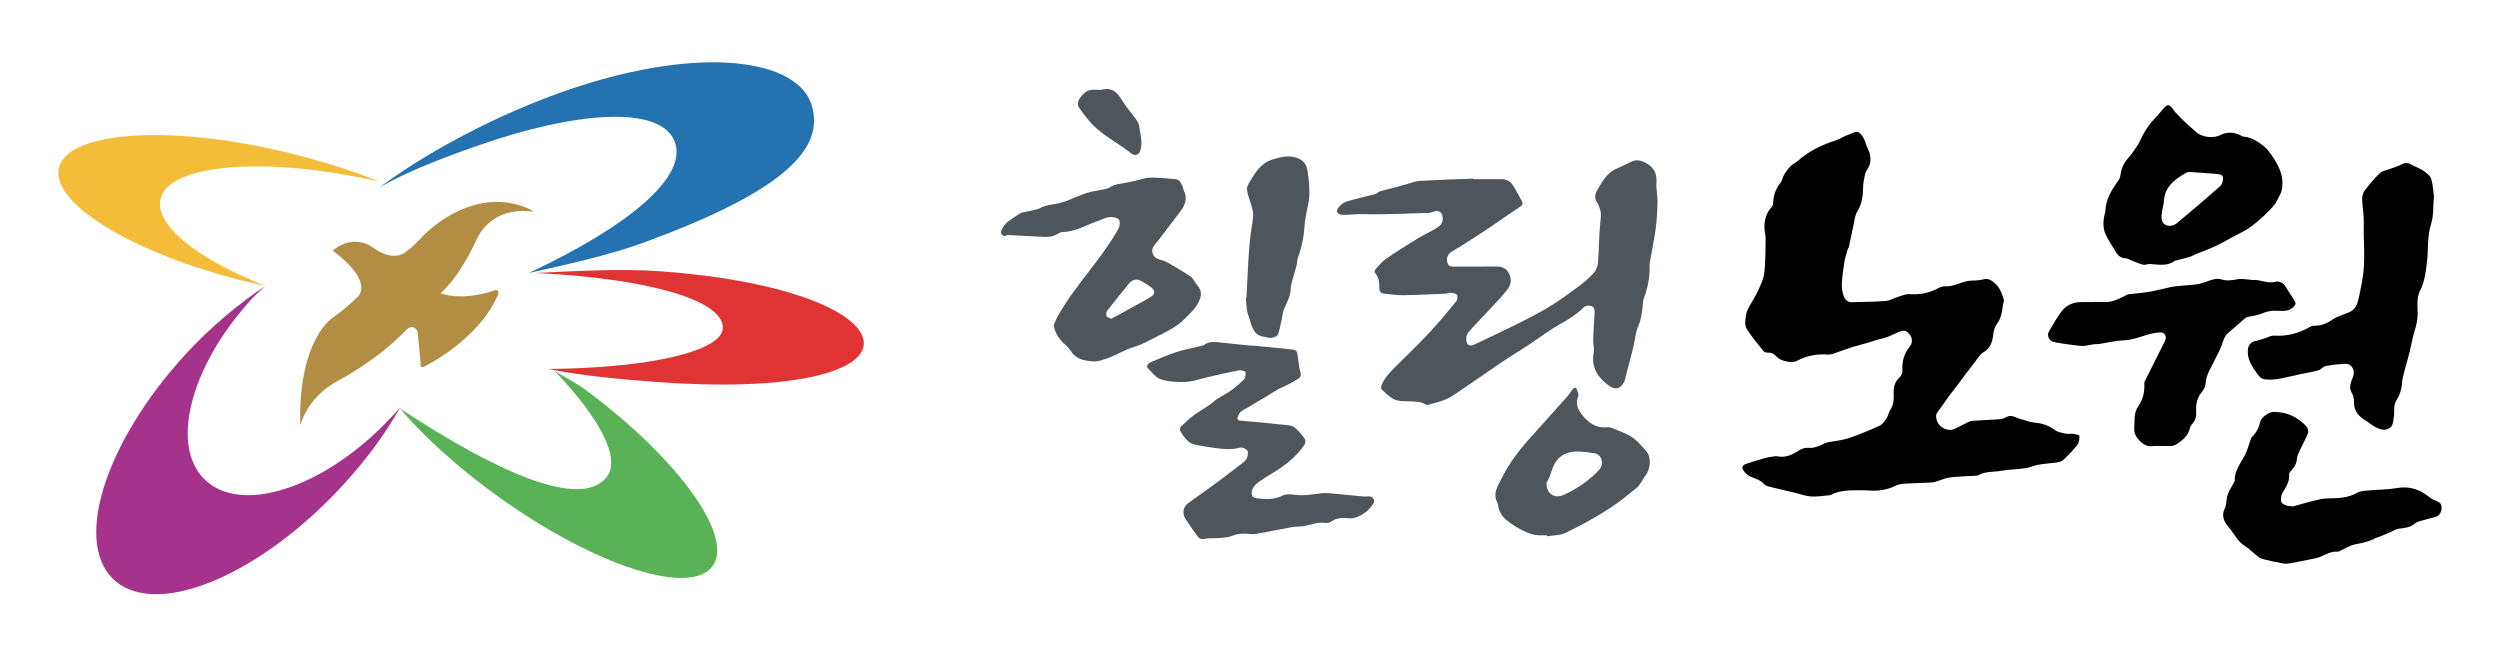 <?xml version="1.0" encoding="utf-8"?>
<!-- Generator: Adobe Illustrator 16.0.0, SVG Export Plug-In . SVG Version: 6.00 Build 0)  -->
<!DOCTYPE svg PUBLIC "-//W3C//DTD SVG 1.1//EN" "http://www.w3.org/Graphics/SVG/1.1/DTD/svg11.dtd">
<svg version="1.1" id="Layer_1" xmlns="http://www.w3.org/2000/svg" xmlns:xlink="http://www.w3.org/1999/xlink" x="0px" y="0px"
	 width="70.714px" height="18.571px" viewBox="0 0 70.714 18.571" enable-background="new 0 0 70.714 18.571" xml:space="preserve">
<g>
	<g>
		<path d="M50.235,12.902c0.273,0.06,0.461-0.039,0.647-0.16c0.074-0.048,0.178-0.083,0.263-0.075
			c0.183,0.018,0.329-0.062,0.482-0.132c0.029-0.015,0.063-0.022,0.096-0.029c0.189-0.036,0.386-0.051,0.566-0.111
			c0.299-0.102,0.591-0.223,0.877-0.354c0.082-0.036,0.144-0.131,0.196-0.212c0.05-0.075,0.063-0.174,0.113-0.248
			c0.096-0.146,0.094-0.308,0.088-0.468c-0.007-0.187,0.047-0.338,0.19-0.462c0.03-0.027,0.039-0.08,0.058-0.121
			c0.001-0.003,0.001-0.009,0-0.013c-0.017-0.266,0.033-0.507,0.212-0.72c0.086-0.104,0.065-0.257-0.009-0.34
			c-0.108-0.119-0.16-0.129-0.338-0.054c-0.102,0.043-0.199,0.095-0.302,0.132c-0.097,0.035-0.199,0.054-0.299,0.083
			c-0.072,0.021-0.143,0.05-0.216,0.07c-0.163,0.046-0.329,0.086-0.491,0.137c-0.159,0.051-0.315,0.114-0.474,0.167
			c-0.06,0.02-0.123,0.041-0.183,0.037c-0.311-0.023-0.604,0.028-0.88,0.177c-0.144,0.078-0.467,0.008-0.574-0.113
			c-0.07-0.079-0.146-0.123-0.255-0.118c-0.039,0.002-0.094-0.012-0.115-0.038c-0.169-0.211-0.349-0.417-0.486-0.647
			c-0.056-0.094-0.035-0.248-0.017-0.369c0.022-0.152,0.113-0.281,0.191-0.414c0.103-0.172,0.191-0.355,0.265-0.542
			c0.047-0.12,0.07-0.253,0.078-0.382c0.018-0.277,0.023-0.556,0.024-0.833c0.001-0.099-0.031-0.2-0.034-0.3
			c-0.006-0.226,0.053-0.432,0.212-0.604c0.025-0.027,0.031-0.078,0.034-0.119c0.012-0.208,0.072-0.393,0.21-0.556
			c0.05-0.062,0.057-0.158,0.1-0.229c0.053-0.087,0.115-0.171,0.187-0.244c0.055-0.056,0.134-0.088,0.193-0.141
			c0.311-0.277,0.674-0.455,1.068-0.582c0.136-0.045,0.258-0.132,0.394-0.173c0.098-0.028,0.204-0.134,0.313-0.027
			c0.047,0.048,0.084,0.109,0.113,0.17c0.035,0.075,0.051,0.159,0.088,0.233c0.08,0.157,0.115,0.32,0.062,0.489
			c-0.026,0.081-0.098,0.148-0.118,0.229c-0.036,0.138-0.064,0.281-0.066,0.424c-0.004,0.237-0.036,0.458-0.167,0.666
			c-0.062,0.098-0.07,0.23-0.097,0.348c-0.048,0.216-0.091,0.435-0.138,0.651c-0.005,0.023-0.027,0.043-0.034,0.066
			c-0.033,0.12-0.072,0.239-0.093,0.362c-0.032,0.208-0.063,0.417-0.072,0.626c-0.006,0.114,0.015,0.238,0.057,0.344
			c0.034,0.085,0.103,0.169,0.221,0.165c0.322-0.011,0.645-0.01,0.964-0.035c0.121-0.01,0.236-0.083,0.357-0.119
			c0.106-0.032,0.22-0.083,0.325-0.074c0.298,0.022,0.57-0.039,0.829-0.182c0.047-0.024,0.106-0.044,0.157-0.04
			c0.276,0.023,0.507-0.162,0.777-0.162c0.105,0,0.215-0.008,0.317-0.034c0.123-0.033,0.21,0.013,0.299,0.086
			c0.16,0.13,0.229,0.309,0.281,0.498c0.002,0.004,0.004,0.009,0.003,0.013c-0.06,0.221-0.043,0.462-0.199,0.66
			c-0.063,0.081-0.094,0.198-0.105,0.302c-0.023,0.216-0.084,0.393-0.288,0.511c-0.085,0.049-0.14,0.153-0.205,0.234
			c-0.106,0.135-0.211,0.272-0.315,0.41c-0.071,0.093-0.139,0.19-0.209,0.283c-0.073,0.097-0.15,0.191-0.223,0.289
			c-0.119,0.162-0.235,0.326-0.351,0.491c-0.014,0.02-0.021,0.047-0.023,0.071c-0.024,0.265,0.27,0.487,0.515,0.384
			c0.133-0.057,0.257-0.134,0.388-0.195c0.045-0.021,0.096-0.035,0.145-0.038c0.235-0.016,0.472-0.022,0.706-0.04
			c0.074-0.006,0.156-0.019,0.217-0.056c0.158-0.098,0.283,0.014,0.42,0.049c0.117,0.028,0.23,0.082,0.349,0.094
			c0.229,0.021,0.435,0.073,0.622,0.219c0.081,0.062,0.202,0.076,0.308,0.099c0.065,0.015,0.138-0.004,0.205,0.005
			c0.062,0.009,0.175,0.032,0.175,0.053c0.004,0.085-0.003,0.188-0.052,0.251c-0.116,0.154-0.255,0.294-0.395,0.428
			c-0.046,0.044-0.123,0.069-0.188,0.078c-0.249,0.035-0.501,0.033-0.742,0.126c-0.096,0.036-0.205,0.043-0.309,0.055
			c-0.176,0.021-0.354,0.024-0.528,0.056c-0.212,0.038-0.438,0.007-0.638,0.122c-0.02,0.012-0.048,0.014-0.073,0.016
			c-0.245,0.015-0.491,0.02-0.735,0.048c-0.123,0.014-0.24,0.072-0.36,0.107c-0.052,0.016-0.104,0.033-0.157,0.036
			c-0.266,0.014-0.533,0.019-0.799,0.036c-0.082,0.005-0.168,0.028-0.242,0.065c-0.226,0.112-0.465,0.142-0.713,0.128
			c-0.094-0.006-0.188-0.01-0.281-0.009c-0.283,0.002-0.566-0.002-0.827,0.135c-0.007,0.004-0.016,0.005-0.024,0.006
			c-0.177,0.014-0.354,0.047-0.528,0.035c-0.151-0.009-0.3-0.068-0.449-0.104c-0.216-0.051-0.432-0.098-0.646-0.152
			c-0.08-0.021-0.181-0.037-0.229-0.092c-0.112-0.127-0.263-0.157-0.404-0.22c-0.079-0.034-0.151-0.114-0.196-0.192
			c-0.041-0.071,0.006-0.138,0.091-0.163c0.176-0.054,0.35-0.115,0.527-0.162C50.032,12.926,50.154,12.915,50.235,12.902"/>
		<path d="M68.845,5.556c-0.026,0.29-0.007,0.554-0.082,0.787c-0.111,0.346-0.073,0.694-0.112,1.041
			c-0.031,0.282-0.062,0.572-0.198,0.838c-0.098,0.193-0.074,0.413-0.068,0.623c0.004,0.188-0.039,0.364-0.094,0.541
			c-0.056,0.183-0.085,0.372-0.131,0.557c-0.045,0.181-0.099,0.36-0.146,0.541c-0.028,0.11-0.064,0.222-0.07,0.334
			c-0.009,0.187-0.065,0.356-0.162,0.511c-0.094,0.15-0.042,0.316-0.072,0.471c-0.022,0.119-0.008,0.265-0.164,0.33
			c-0.144,0.059-0.261-0.001-0.377-0.061c-0.082-0.043-0.152-0.11-0.233-0.158c-0.206-0.122-0.357-0.273-0.352-0.538
			c0.002-0.087-0.018-0.186-0.062-0.259c-0.099-0.168-0.016-0.316,0.036-0.46c0.067-0.185-0.035-0.371-0.229-0.363
			c-0.18,0.009-0.361,0.029-0.539,0.062c-0.067,0.012-0.123,0.08-0.189,0.11c-0.058,0.026-0.123,0.037-0.186,0.05
			c-0.231,0.049-0.464,0.091-0.693,0.147c-0.226,0.055-0.453,0.1-0.684,0.066c-0.063-0.01-0.132-0.073-0.173-0.13
			c-0.159-0.22-0.321-0.441-0.278-0.741c0.015-0.102,0.096-0.186,0.197-0.206c0.106-0.021,0.209-0.062,0.313-0.093
			c0.074-0.023,0.151-0.068,0.223-0.063c0.372,0.026,0.711-0.067,1.029-0.252c0.024-0.014,0.055-0.026,0.081-0.026
			c0.191,0.004,0.356-0.047,0.519-0.159c0.143-0.098,0.316-0.155,0.48-0.217c0.138-0.052,0.219-0.159,0.256-0.284
			c0.057-0.191,0.087-0.39,0.126-0.587c0.112-0.563,0.035-1.134,0.05-1.702c0.005-0.208-0.042-0.417-0.046-0.625
			c-0.002-0.085,0.023-0.187,0.073-0.253c0.132-0.174,0.273-0.343,0.432-0.494c0.066-0.063,0.183-0.078,0.277-0.114
			c0.115-0.044,0.238-0.077,0.346-0.136c0.137-0.075,0.236-0.004,0.345,0.054c0.09,0.047,0.19,0.079,0.271,0.139
			c0.081,0.061,0.183,0.135,0.21,0.225C68.82,5.23,68.825,5.414,68.845,5.556"/>
		<path d="M59.551,5.983c0.006-0.331,0.172-0.603,0.36-0.865c0.027-0.037,0.055-0.083,0.06-0.126c0.022-0.182,0.073-0.341,0.2-0.488
			c0.151-0.176,0.294-0.373,0.391-0.583c0.071-0.155,0.16-0.291,0.259-0.425c0.057-0.077,0.13-0.14,0.193-0.212
			c0.074-0.085,0.142-0.174,0.219-0.256c0.059-0.064,0.129-0.069,0.188,0.001c0.042,0.049,0.073,0.109,0.117,0.155
			c0.107,0.113,0.217,0.223,0.33,0.331c0.081,0.077,0.172,0.144,0.253,0.221c0.158,0.15,0.492,0.184,0.685,0.084
			c0.185-0.095,0.379-0.086,0.567,0.008c0.027,0.014,0.057,0.033,0.087,0.036c0.219,0.017,0.397,0.133,0.559,0.259
			c0.121,0.094,0.214,0.231,0.298,0.362c0.18,0.278,0.302,0.576,0.216,0.918c-0.014,0.057-0.045,0.109-0.071,0.161
			c-0.038,0.075-0.069,0.157-0.122,0.22c-0.094,0.114-0.195,0.221-0.304,0.32c-0.133,0.122-0.27,0.242-0.419,0.344
			c-0.145,0.098-0.307,0.17-0.461,0.253c-0.165,0.089-0.327,0.185-0.497,0.264c-0.18,0.083-0.367,0.15-0.551,0.225
			C62.052,7.214,62,7.247,61.943,7.264c-0.128,0.039-0.258,0.069-0.388,0.103c-0.012,0.003-0.027,0-0.035,0.006
			c-0.217,0.169-0.464,0.108-0.704,0.095c-0.066-0.004-0.139,0.035-0.199,0.019c-0.127-0.033-0.246-0.09-0.369-0.137
			c-0.036-0.014-0.073-0.042-0.11-0.042c-0.141-0.005-0.232-0.072-0.299-0.192c-0.092-0.165-0.206-0.318-0.281-0.489
			C59.467,6.421,59.489,6.202,59.551,5.983 M61.195,5.783c-0.001,0-0.002,0-0.004-0.001c-0.018,0.113-0.043,0.224-0.052,0.338
			c-0.014,0.175,0.104,0.291,0.276,0.265c0.067-0.01,0.138-0.051,0.19-0.097c0.404-0.339,0.806-0.679,1.199-1.029
			c0.053-0.046,0.079-0.15,0.076-0.226c-0.003-0.092-0.1-0.107-0.178-0.113c-0.25-0.02-0.5-0.039-0.75-0.054
			c-0.039-0.002-0.085,0.003-0.118,0.023c-0.32,0.182-0.608,0.393-0.628,0.81C61.207,5.727,61.2,5.755,61.195,5.783"/>
		<path d="M59.234,8.541c0.104,0,0.208-0.003,0.313,0.001c0.217,0.008,0.397-0.096,0.581-0.186c0.022-0.011,0.044-0.028,0.066-0.031
			c0.18-0.022,0.36-0.034,0.54-0.061c0.14-0.021,0.278-0.057,0.418-0.087c0.124-0.026,0.246-0.062,0.371-0.077
			c0.217-0.027,0.437-0.029,0.651-0.064c0.14-0.022,0.271-0.091,0.41-0.127c0.073-0.019,0.162-0.035,0.229-0.012
			c0.157,0.053,0.301,0.037,0.46,0.004c0.132-0.027,0.276,0.007,0.415,0.015c0.005,0,0.008,0.006,0.012,0.005
			c0.222-0.029,0.428,0.114,0.658,0.049c0.091-0.025,0.211,0.016,0.276,0.117c0.099,0.15,0.196,0.301,0.288,0.456
			c0.014,0.023,0.008,0.072-0.01,0.094c-0.076,0.1-0.181,0.153-0.309,0.156c-0.074,0.001-0.149,0.002-0.225-0.003
			c-0.157-0.012-0.298,0.035-0.441,0.092c-0.105,0.042-0.224,0.052-0.336,0.078c-0.031,0.008-0.066,0.015-0.09,0.034
			c-0.16,0.137-0.313,0.281-0.476,0.414c-0.119,0.099-0.15,0.236-0.198,0.371c-0.053,0.142-0.132,0.274-0.195,0.411
			c-0.097,0.209-0.239,0.397-0.253,0.644c-0.006,0.092-0.056,0.195-0.116,0.266c-0.148,0.172-0.162,0.372-0.153,0.58
			c0.005,0.128-0.037,0.233-0.123,0.326c-0.019,0.02-0.038,0.046-0.044,0.072c-0.048,0.246-0.222,0.387-0.422,0.504
			c-0.04,0.023-0.094,0.034-0.141,0.034c-0.179,0.004-0.36-0.014-0.538,0.005c-0.221,0.023-0.499-0.263-0.484-0.483
			c0.015-0.222-0.021-0.455,0.113-0.647c0.141-0.2,0.185-0.415,0.172-0.652c-0.002-0.04,0.028-0.083,0.048-0.124
			c0.177-0.355,0.353-0.71,0.532-1.063c0.066-0.132,0.008-0.258-0.139-0.249c-0.133,0.008-0.268,0.038-0.396,0.077
			c-0.206,0.063-0.404,0.14-0.629,0.147c-0.235,0.008-0.469,0.068-0.704,0.104c-0.045,0.006-0.092,0-0.137,0.006
			c-0.08,0.012-0.159,0.032-0.239,0.043c-0.044,0.007-0.091,0.009-0.137,0.004c-0.133-0.014-0.267-0.03-0.4-0.05
			c-0.128-0.019-0.259-0.034-0.384-0.069c-0.115-0.032-0.174-0.186-0.115-0.284c0.125-0.206,0.235-0.426,0.39-0.608
			c0.112-0.133,0.286-0.219,0.477-0.227c0.137-0.006,0.274-0.001,0.412-0.001V8.541z"/>
		<path d="M64.823,14.334c0.204-0.056,0.407-0.116,0.613-0.167c0.13-0.032,0.265-0.068,0.397-0.07
			c0.291-0.003,0.575-0.006,0.841-0.159c0.097-0.056,0.229-0.057,0.348-0.067c0.263-0.025,0.53-0.021,0.789-0.067
			c0.228-0.041,0.435-0.006,0.634,0.083c0.129,0.057,0.238,0.159,0.36,0.234c0.065,0.039,0.149,0.053,0.205,0.102
			c0.107,0.095,0.04,0.351-0.098,0.391c-0.134,0.039-0.27,0.07-0.402,0.109c-0.066,0.02-0.143,0.034-0.192,0.076
			c-0.134,0.116-0.289,0.139-0.456,0.153c-0.085,0.007-0.165,0.064-0.247,0.099c-0.093,0.039-0.185,0.08-0.277,0.117
			c-0.053,0.022-0.111,0.034-0.161,0.061c-0.18,0.095-0.374,0.132-0.572,0.171c-0.137,0.026-0.263,0.112-0.394,0.172
			c-0.03,0.014-0.063,0.034-0.092,0.032c-0.179-0.013-0.325,0.075-0.48,0.141c-0.107,0.045-0.228,0.062-0.344,0.087
			c-0.17,0.036-0.342,0.07-0.514,0.101c-0.065,0.011-0.135,0.016-0.199,0.005c-0.172-0.03-0.342-0.067-0.512-0.108
			c-0.064-0.015-0.133-0.034-0.183-0.071c-0.136-0.103-0.251-0.232-0.395-0.319c-0.214-0.132-0.303-0.362-0.46-0.537
			c-0.119-0.133-0.208-0.312-0.103-0.523c0.057-0.112,0.039-0.26,0.081-0.382c0.043-0.124,0.119-0.238,0.181-0.357
			c0.008-0.015,0.021-0.03,0.021-0.044c-0.016-0.352,0.261-0.584,0.357-0.89c0.028-0.088,0.058-0.177,0.09-0.265
			c0.011-0.03,0.021-0.064,0.042-0.085c0.126-0.123,0.196-0.271,0.235-0.44c0.026-0.108,0.245-0.265,0.359-0.267
			c0.375-0.004,0.689,0.135,0.94,0.409c0.041,0.044,0.069,0.139,0.05,0.188c-0.066,0.17-0.159,0.328-0.236,0.495
			c-0.036,0.076-0.074,0.159-0.081,0.241c-0.011,0.134-0.07,0.234-0.158,0.326c-0.027,0.029-0.067,0.07-0.063,0.102
			c0.028,0.217-0.098,0.372-0.193,0.544c-0.038,0.069-0.047,0.174-0.024,0.249c0.016,0.049,0.11,0.078,0.174,0.104
			c0.031,0.014,0.073,0.002,0.111,0.002L64.823,14.334z"/>
		<path fill="#4E555B" d="M41.668,5.066c0.259,0,0.517,0.002,0.775,0c0.14-0.002,0.261,0.041,0.336,0.156
			c0.099,0.15,0.184,0.311,0.269,0.47c0.034,0.065,0.021,0.111-0.056,0.161c-0.315,0.205-0.621,0.425-0.934,0.635
			c-0.237,0.159-0.48,0.311-0.722,0.464c-0.097,0.062-0.197,0.117-0.294,0.177c-0.093,0.058-0.138,0.198-0.099,0.311
			c0.036,0.108,0.129,0.102,0.218,0.102c0.388,0,0.775,0,1.163-0.003c0.175-0.001,0.305,0.06,0.374,0.23
			c0.065,0.16,0.033,0.304-0.067,0.43c-0.128,0.159-0.268,0.309-0.406,0.458c-0.234,0.253-0.481,0.496-0.704,0.759
			c-0.053,0.063-0.06,0.204-0.028,0.286c0.038,0.096,0.146,0.077,0.239,0.031c0.362-0.177,0.729-0.343,1.091-0.523
			c0.331-0.166,0.664-0.331,0.98-0.522c0.294-0.177,0.571-0.381,0.847-0.585c0.153-0.113,0.3-0.24,0.428-0.38
			c0.066-0.073,0.113-0.187,0.121-0.286c0.03-0.373,0.027-0.747,0.064-1.119c0.015-0.146,0.039-0.283-0.014-0.423
			c-0.017-0.046-0.029-0.094-0.056-0.135c-0.077-0.122-0.107-0.222-0.02-0.373c0.115-0.201,0.226-0.397,0.411-0.539
			c0.074-0.056,0.167-0.086,0.251-0.127c0.104-0.05,0.208-0.099,0.312-0.149c0.151-0.074,0.297-0.029,0.437,0.054
			c0.218,0.131,0.286,0.304,0.269,0.546c-0.013,0.172,0.033,0.346,0.03,0.519c-0.005,0.256-0.016,0.514-0.05,0.768
			c-0.043,0.325-0.111,0.646-0.169,0.968c-0.004,0.021-0.006,0.042-0.005,0.062c0.013,0.327-0.046,0.639-0.161,0.947
			c-0.04,0.104-0.025,0.228-0.046,0.342c-0.024,0.137-0.04,0.281-0.097,0.404c-0.085,0.182-0.099,0.373-0.14,0.563
			c-0.062,0.284-0.145,0.564-0.217,0.846c-0.014,0.051-0.018,0.106-0.037,0.156c-0.093,0.243-0.251,0.31-0.465,0.152
			c-0.302-0.223-0.496-0.513-0.417-0.925c0.022-0.118-0.019-0.247-0.015-0.372c0.008-0.248,0.026-0.496,0.039-0.744
			c0.004-0.081,0.003-0.169-0.089-0.2c-0.086-0.028-0.169-0.017-0.241,0.056c-0.181,0.179-0.39,0.313-0.613,0.436
			c-0.304,0.167-0.582,0.378-0.871,0.57c-0.079,0.053-0.158,0.105-0.238,0.156c-0.194,0.125-0.393,0.247-0.584,0.376
			c-0.415,0.282-0.825,0.569-1.241,0.85c-0.112,0.077-0.229,0.154-0.354,0.204c-0.156,0.063-0.322,0.101-0.485,0.146
			c-0.018,0.005-0.043,0-0.06-0.01c-0.15-0.095-0.318-0.08-0.484-0.09c-0.136-0.007-0.285,0.002-0.402-0.053
			c-0.138-0.064-0.252-0.184-0.366-0.29c-0.021-0.02-0.006-0.095,0.012-0.137c0.089-0.207,0.246-0.361,0.403-0.518
			c0.316-0.312,0.637-0.62,0.94-0.944c0.266-0.285,0.515-0.587,0.761-0.889c0.035-0.042,0.047-0.156,0.017-0.186
			c-0.042-0.044-0.131-0.046-0.202-0.055c-0.033-0.004-0.07,0.025-0.106,0.027c-0.411,0.017-0.822,0.038-1.234,0.044
			C39.49,8.35,39.312,8.32,39.135,8.304c-0.106-0.01-0.119-0.096-0.12-0.174C39.014,7.977,39,7.832,38.887,7.713
			c-0.014-0.014-0.002-0.072,0.017-0.093c0.094-0.103,0.181-0.218,0.294-0.295c0.299-0.206,0.608-0.399,0.918-0.589
			c0.166-0.102,0.346-0.179,0.51-0.281c0.094-0.058,0.182-0.13,0.182-0.266c0-0.183-0.096-0.258-0.274-0.2
			C40.498,6,40.463,6.022,40.428,6.022c-0.632,0.017-1.265,0.051-1.895,0.034c-0.19-0.005-0.374,0.027-0.562,0.02
			c-0.133-0.005-0.197-0.092-0.119-0.198c0.059-0.077,0.149-0.151,0.241-0.179c0.263-0.081,0.534-0.136,0.801-0.207
			c0.05-0.013,0.089-0.063,0.138-0.079c0.13-0.04,0.262-0.067,0.393-0.103c0.149-0.041,0.299-0.083,0.448-0.125
			c0.096-0.026,0.19-0.064,0.288-0.07c0.501-0.026,1.004-0.043,1.506-0.063C41.667,5.058,41.668,5.062,41.668,5.066"/>
		<path fill="#4E555B" d="M43.752,15.141c-0.074,0-0.148,0-0.223,0c-0.125-0.001-0.233-0.038-0.353-0.088
			c-0.221-0.092-0.414-0.219-0.594-0.365c-0.074-0.062-0.127-0.156-0.17-0.245c-0.036-0.071-0.028-0.165-0.064-0.236
			c-0.13-0.259,0.026-0.471,0.125-0.674c0.201-0.41,0.478-0.776,0.783-1.117c0.361-0.402,0.723-0.804,1.081-1.207
			c0.061-0.068,0.105-0.151,0.165-0.221c0.016-0.019,0.083-0.021,0.083-0.02c0.024,0.083,0.081,0.182,0.055,0.247
			c-0.09,0.218,0.003,0.385,0.124,0.535c0.177,0.219,0.392,0.37,0.703,0.334c0.093-0.012,0.196,0.054,0.294,0.088
			c0.063,0.023,0.124,0.056,0.188,0.08c0.269,0.105,0.453,0.317,0.63,0.53c0.134,0.16,0.101,0.492-0.028,0.657
			c-0.09,0.115-0.146,0.266-0.254,0.355c-0.24,0.199-0.48,0.396-0.745,0.569c-0.41,0.268-0.837,0.501-1.274,0.712
			c-0.153,0.074-0.347,0.064-0.521,0.094C43.754,15.16,43.753,15.15,43.752,15.141 M43.741,13.655
			c-0.001,0.323,0.239,0.458,0.491,0.343c0.374-0.172,0.708-0.399,0.992-0.698c0.086-0.091,0.107-0.195,0.071-0.309
			c-0.036-0.111-0.12-0.169-0.24-0.176c-0.056-0.003-0.109-0.02-0.164-0.025c-0.227-0.026-0.453-0.042-0.665,0.071
			C43.884,13.044,43.905,13.434,43.741,13.655"/>
		<path fill="#4E555B" d="M35.256,8.425c0.018-0.352,0.034-0.704,0.055-1.056c0.012-0.207,0.026-0.414,0.049-0.619
			c0.022-0.207,0.065-0.412,0.085-0.62c0.008-0.086-0.01-0.179-0.033-0.265c-0.044-0.17-0.123-0.335-0.14-0.508
			c-0.009-0.092,0.069-0.2,0.124-0.292c0.14-0.235,0.306-0.461,0.573-0.546c0.246-0.077,0.506-0.153,0.772-0.031
			c0.153,0.07,0.219,0.202,0.242,0.339c0.039,0.226,0.055,0.46,0.053,0.69c-0.002,0.162-0.051,0.322-0.078,0.483
			c-0.02,0.118-0.049,0.236-0.055,0.354c-0.019,0.319-0.077,0.628-0.189,0.927c-0.027,0.072-0.02,0.156-0.04,0.232
			c-0.046,0.174-0.105,0.345-0.147,0.52c-0.026,0.108-0.016,0.226-0.049,0.33c-0.043,0.141-0.117,0.271-0.169,0.409
			c-0.025,0.069-0.028,0.146-0.045,0.218c-0.034,0.151-0.063,0.304-0.106,0.452c-0.023,0.081-0.194,0.136-0.296,0.11
			c-0.017-0.004-0.03-0.02-0.046-0.02c-0.4-0.015-0.413-0.36-0.508-0.619c-0.055-0.151-0.049-0.325-0.07-0.489
			C35.243,8.427,35.25,8.426,35.256,8.425"/>
		<path fill="#4E555B" d="M35.443,9.775c0.366,0.037,0.731,0.075,1.097,0.109c0.084,0.007,0.142,0.035,0.156,0.112
			c0.016,0.083,0.021,0.167,0.034,0.249c0.015,0.09,0.024,0.181,0.05,0.268c0.025,0.084,0.021,0.155-0.062,0.204
			c-0.117,0.069-0.237,0.133-0.357,0.196c-0.073,0.039-0.153,0.066-0.224,0.107c-0.271,0.161-0.541,0.325-0.811,0.488
			c-0.077,0.046-0.164,0.083-0.23,0.139c-0.045,0.038-0.071,0.101-0.09,0.156c-0.02,0.055,0.014,0.091,0.082,0.096
			c0.102,0.009,0.204,0.018,0.305,0.026c0.354,0.034,0.708,0.066,1.061,0.105c0.064,0.008,0.138,0.037,0.184,0.078
			c0.091,0.08,0.172,0.171,0.243,0.268c0.053,0.07,0.061,0.146,0,0.23c-0.191,0.267-0.438,0.483-0.718,0.669
			c-0.175,0.116-0.364,0.218-0.533,0.339c-0.104,0.075-0.207,0.162-0.222,0.299c-0.013,0.124,0.017,0.165,0.151,0.182
			c0.248,0.031,0.487,0.042,0.719-0.078c0.088-0.045,0.224-0.041,0.331-0.024c0.264,0.04,0.514-0.011,0.768-0.041
			c0.139-0.017,0.285,0.006,0.427,0.018c0.242,0.021,0.483,0.048,0.726,0.07c0.048,0.005,0.098,0.007,0.146,0.001
			c0.136-0.018,0.227,0.075,0.176,0.188c-0.073,0.162-0.393,0.459-0.7,0.43c-0.173-0.017-0.348-0.016-0.497,0.094
			c-0.045,0.032-0.126,0.046-0.186,0.037c-0.221-0.031-0.409,0.066-0.614,0.095c-0.1,0.014-0.203,0.006-0.302,0.022
			c-0.346,0.063-0.688,0.135-1.034,0.196c-0.077,0.014-0.162-0.001-0.243-0.006c-0.151-0.011-0.292,0.005-0.435,0.063
			c-0.114,0.047-0.256,0.047-0.386,0.06c-0.127,0.012-0.262-0.006-0.383,0.021c-0.114,0.025-0.164-0.019-0.213-0.091
			c-0.109-0.155-0.224-0.31-0.326-0.47c-0.097-0.148-0.078-0.339,0.08-0.452c0.293-0.209,0.587-0.418,0.876-0.632
			c0.233-0.172,0.462-0.349,0.69-0.527c0.091-0.071,0.122-0.17,0.119-0.276c-0.002-0.072-0.134-0.153-0.233-0.128
			c-0.232,0.059-0.463,0.04-0.696,0.007c-0.204-0.029-0.409-0.06-0.608-0.105c-0.072-0.018-0.144-0.072-0.195-0.126
			c-0.071-0.075-0.131-0.161-0.18-0.251c-0.018-0.032-0.009-0.1,0.018-0.126c0.119-0.115,0.242-0.229,0.376-0.328
			c0.181-0.133,0.391-0.236,0.556-0.382c0.125-0.11,0.275-0.172,0.41-0.259c0.159-0.104,0.304-0.228,0.436-0.358
			c0.048-0.048,0.057-0.144,0.048-0.214c-0.003-0.022-0.128-0.059-0.187-0.048c-0.297,0.057-0.591,0.126-0.886,0.193
			c-0.205,0.046-0.406,0.124-0.614,0.134c-0.231,0.012-0.48-0.003-0.698-0.07c-0.146-0.044-0.259-0.195-0.372-0.31
			c-0.06-0.06-0.009-0.145,0.1-0.188c0.23-0.094,0.457-0.196,0.694-0.273c0.215-0.07,0.443-0.112,0.665-0.167
			c0.042-0.01,0.094-0.014,0.125-0.038c0.14-0.106,0.299-0.086,0.464-0.068c0.309,0.035,0.617,0.063,0.926,0.094
			C35.443,9.779,35.443,9.777,35.443,9.775"/>
		<path fill="#4E555B" d="M29.807,9.188c0.043-0.095,0.08-0.194,0.133-0.283c0.107-0.181,0.219-0.36,0.34-0.532
			c0.146-0.207,0.303-0.407,0.455-0.609c0.162-0.215,0.33-0.426,0.484-0.646c0.147-0.209,0.291-0.421,0.416-0.645
			c0.041-0.072,0.056-0.214,0.013-0.264c-0.051-0.059-0.179-0.075-0.271-0.069c-0.095,0.006-0.186,0.063-0.279,0.095
			c-0.346,0.113-0.662,0.32-1.042,0.328c-0.043,0.001-0.091,0.021-0.127,0.044c-0.14,0.092-0.295,0.101-0.455,0.091
			c-0.297-0.017-0.595-0.033-0.892-0.047c-0.041-0.002-0.092-0.011-0.123,0.009c-0.08,0.052-0.11-0.015-0.137-0.056
			c-0.016-0.026-0.001-0.08,0.015-0.115c0.101-0.222,0.322-0.314,0.504-0.447c0.055-0.04,0.14-0.04,0.212-0.058
			c0.126-0.033,0.266-0.042,0.377-0.103c0.174-0.096,0.367-0.087,0.548-0.14c0.059-0.017,0.119-0.03,0.176-0.052
			c0.198-0.077,0.392-0.169,0.595-0.234c0.151-0.049,0.314-0.063,0.471-0.098c0.06-0.013,0.124-0.027,0.175-0.06
			c0.156-0.1,0.336-0.101,0.509-0.138c0.093-0.02,0.185-0.042,0.278-0.062c0.119-0.026,0.239-0.073,0.358-0.073
			c0.238,0,0.478,0.021,0.715,0.044c0.126,0.014,0.158,0.133,0.204,0.229c0.012,0.026,0.009,0.059,0.021,0.083
			c0.123,0.23,0.039,0.426-0.102,0.612c-0.198,0.261-0.397,0.522-0.596,0.782c-0.055,0.072-0.12,0.139-0.164,0.217
			c-0.079,0.14,0.021,0.316,0.178,0.349c0.088,0.019,0.175,0.054,0.253,0.099c0.215,0.125,0.431,0.249,0.635,0.391
			c0.076,0.054,0.11,0.164,0.177,0.235c0.19,0.205,0.092,0.404-0.02,0.588c-0.076,0.124-0.195,0.221-0.295,0.329
			c-0.265,0.284-0.618,0.429-0.952,0.603c-0.176,0.091-0.352,0.184-0.549,0.24c-0.23,0.067-0.44,0.204-0.667,0.289
			c-0.153,0.057-0.323,0.12-0.479,0.107c-0.228-0.019-0.467-0.058-0.611-0.294C30.216,9.811,30.092,9.726,30,9.618
			C29.898,9.5,29.829,9.364,29.807,9.188 M31.428,9.016c0.09-0.046,0.176-0.091,0.262-0.137c0.073-0.039,0.145-0.081,0.217-0.121
			c0.218-0.121,0.439-0.234,0.65-0.365c0.124-0.078,0.117-0.186-0.003-0.272c-0.091-0.065-0.187-0.125-0.285-0.18
			c-0.108-0.06-0.246-0.032-0.327,0.068c-0.21,0.258-0.419,0.516-0.623,0.779c-0.028,0.037-0.038,0.107-0.023,0.15
			C31.307,8.97,31.371,8.984,31.428,9.016"/>
		<path fill="#4E555B" d="M31.157,2.539c0.287-0.079,0.447,0.068,0.583,0.301c0.108,0.185,0.258,0.344,0.383,0.519
			c0.042,0.058,0.085,0.126,0.095,0.195c0.036,0.241,0.116,0.483,0.028,0.73c-0.033,0.092-0.153,0.13-0.237,0.063
			c-0.417-0.33-0.916-0.558-1.253-0.99c-0.079-0.101-0.158-0.202-0.231-0.307c-0.059-0.083-0.039-0.185,0.008-0.253
			c0.097-0.141,0.212-0.272,0.413-0.258C31.015,2.543,31.087,2.539,31.157,2.539"/>
	</g>
	<path fill="#B28E44" d="M9.407,7.088c0,0,1.097,0.762,0.742,1.277c0,0-0.326,0.333-0.74,0.622c0,0-0.98,0.609-0.916,3.043
		c0,0,0.188-0.799,1.076-1.265c0,0,1.103-0.567,1.918-1.43c0,0,0.196-0.212,0.32,0.042c0,0,0.073,0.608,0.094,0.974
		c0,0-0.005,0.057,0.092,0.02c0,0,1.542-0.734,2.1-2.048c0,0,0.037-0.116-0.075-0.119c0,0-0.878,0.334-1.56,0.09
		c0,0,0.489-0.358,1.038-1.549c0,0,0.38-0.939,1.61-0.754c-0.036-0.005-0.092-0.057-0.128-0.074
		c-0.108-0.055-0.224-0.094-0.338-0.126c-0.895-0.25-1.809,0.112-2.521,0.735c-0.197,0.173-0.379,0.412-0.592,0.558
		c0,0-0.317,0.373-0.935-0.053C10.593,7.031,10.059,6.56,9.407,7.088"/>
	<path fill="#59B356" d="M16.558,11.024c-0.245-0.182-0.639-0.381-0.884-0.546c1.246,1.299,1.945,2.509,1.457,3.053
		c-0.756,0.843-3.023-0.147-5.753-1.935c-0.03-0.019-0.06-0.046-0.087-0.066c0.643,0.756,1.528,1.577,2.58,2.356
		c2.702,1.999,5.493,2.979,6.235,2.188C20.846,15.285,19.259,13.023,16.558,11.024"/>
	<path fill="#2572B0" d="M22.955,2.96c-0.409-1.282-3.091-1.684-6.751-0.463c-2.19,0.73-4.287,1.913-5.456,2.796
		c0.75-0.431,1.752-0.82,2.785-1.181c2.737-0.957,5.115-1.141,5.54-0.132c0.425,1.011-1.314,2.423-4.086,3.728
		c-0.022,0.01-0.045,0.014-0.067,0.021c1.088-0.239,2.313-0.513,3.254-0.856C22.077,5.449,23.363,4.244,22.955,2.96"/>
	<path fill="#E03333" d="M18.701,7.675c-1.164-0.086-2.584,0-3.542,0.046c3.201,0.159,5.316,0.772,5.286,1.565
		c-0.024,0.638-2.034,1.127-4.947,1.15c0.943,0.185,1.938,0.285,3.091,0.37c3.694,0.272,5.82-0.259,5.844-1.085
		C24.456,8.896,22.395,7.947,18.701,7.675"/>
	<path fill="#A5338B" d="M11.121,11.742c-1.791,1.958-4.139,2.809-5.243,1.9c-1.105-0.907-0.549-3.229,1.242-5.187
		C7.233,8.332,7.383,8.206,7.5,8.091c-0.752,0.504-1.551,1.164-2.261,1.94c-2.316,2.532-3.192,5.406-1.956,6.421
		c1.236,1.015,4.115-0.215,6.432-2.745c0.663-0.725,1.189-1.447,1.601-2.177C11.246,11.612,11.194,11.663,11.121,11.742"/>
	<path fill="#F3BD39" d="M4.554,5.578c0.314-0.969,3.091-1.15,6.173-0.439c-0.735-0.306-1.655-0.59-2.571-0.815
		C4.907,3.525,2.008,3.695,1.681,4.701C1.354,5.707,3.722,7.169,6.97,7.966c0.211,0.052,0.389,0.091,0.536,0.123
		C5.542,7.309,4.312,6.319,4.554,5.578"/>
</g>
</svg>
